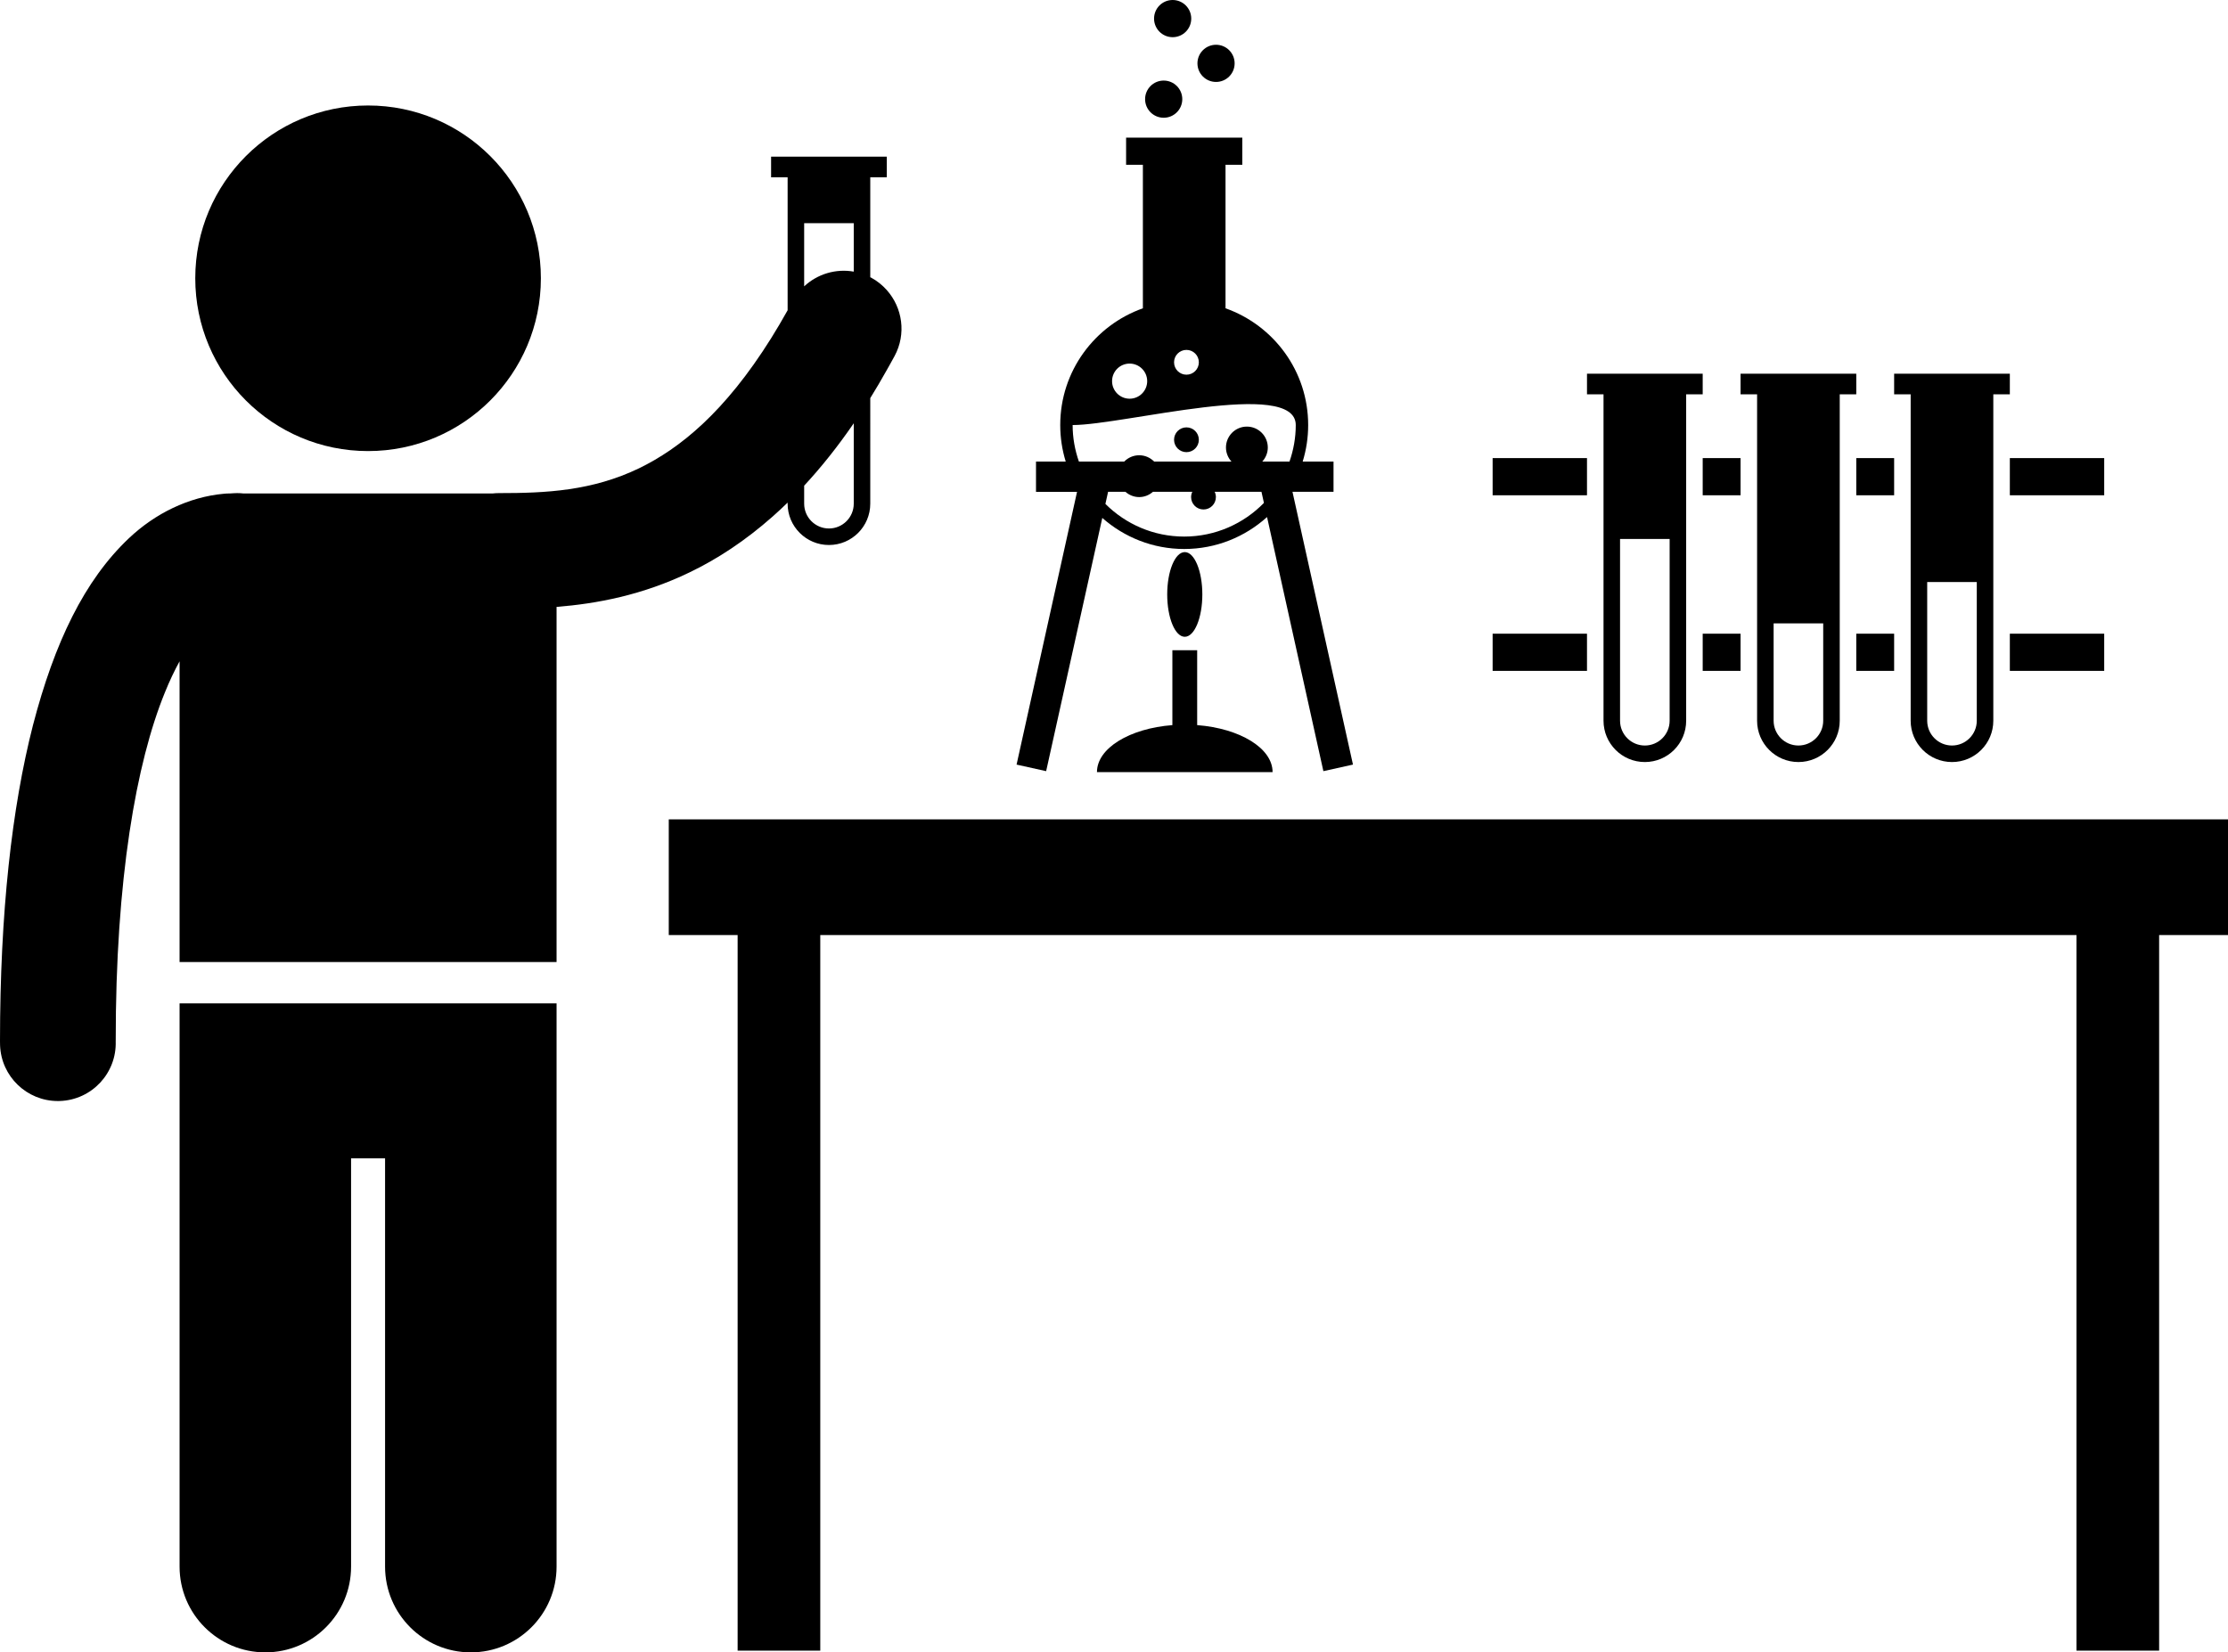 <?xml version="1.0" encoding="utf-8"?>
<!-- Generator: Adobe Illustrator 23.0.2, SVG Export Plug-In . SVG Version: 6.00 Build 0)  -->
<svg version="1.1" id="Layer_1" xmlns="http://www.w3.org/2000/svg" xmlns:xlink="http://www.w3.org/1999/xlink" x="0px" y="0px"
	 viewBox="0 0 269.585 199.97" enable-background="new 0 0 269.585 199.97" xml:space="preserve">
<g>
	<path d="M21.729,121.426v68.168c0,5.729,4.646,10.375,10.377,10.375c5.728,0,10.374-4.646,10.374-10.375v-49.416h4.113
		v49.416c0,5.729,4.646,10.375,10.377,10.375c5.729,0,10.375-4.646,10.375-10.375v-68.168H21.729z"/>
	<path d="M44.536,54.589c11.551,0,20.91-9.363,20.91-20.912c0-11.549-9.359-20.911-20.91-20.911
		c-11.549,0-20.909,9.362-20.909,20.911C23.627,45.226,32.987,54.589,44.536,54.589z"/>
	<path d="M6.999,133.246c0.082,0,0.164-0.001,0.247-0.004c3.865-0.134,6.888-3.376,6.753-7.24l0.003-0.006
		c-0.023-19.599,2.486-33.712,5.94-42.172c0.578-1.436,1.181-2.688,1.786-3.791v36.394h45.616v-42.981
		c4.836-0.384,10.366-1.413,16.079-4.171c3.393-1.627,6.766-3.848,10.059-6.759
		c0.609-0.538,1.216-1.105,1.819-1.692v0.132c0,2.761,2.24,5,5,5c2.762,0,5-2.239,5-5V48.178
		c0.676-1.085,1.341-2.225,2-3.397c0.315-0.562,0.633-1.118,0.944-1.7c1.435-2.665,0.959-5.84-0.944-7.975
		c-0.528-0.593-1.16-1.11-1.899-1.508c-0.033-0.018-0.067-0.03-0.101-0.048V21.456h2v-2.5h-14v2.5h2v16.094
		c-0.669,1.194-1.336,2.33-2,3.391c-5.613,8.966-11.046,13.33-15.962,15.724
		c-5.702,2.747-11.258,3.015-16.973,3.011c-0.256,0-0.508,0.016-0.757,0.043H29.46
		c-0.249-0.027-0.502-0.043-0.758-0.043c-0.296-0.002-0.589,0.029-0.884,0.043h-0.091
		c-0.217,0-0.431,0.013-0.642,0.035c-4.277,0.389-8.336,2.4-11.494,5.391
		c-5.378,5.089-8.992,12.596-11.597,22.6C1.429,97.77,0.006,110.421,0,125.995
		c0.002,0.027-0.003,0.195,0.008,0.493C0.138,130.269,3.245,133.246,6.999,133.246z M103.303,60.957
		c0,1.653-1.346,3-3,3c-1.654,0-3-1.347-3-3v-2.183c2.047-2.206,4.052-4.714,6-7.55V60.957z M103.303,27.012v5.86
		c-2.165-0.383-4.396,0.281-6,1.783v-7.643H103.303z"/>
	<rect x="180.606" y="55.438" width="11.418" height="4.5"/>
	<rect x="243.188" y="55.438" width="11.418" height="4.5"/>
	<rect x="206.024" y="55.438" width="4.582" height="4.5"/>
	<rect x="224.606" y="55.438" width="4.582" height="4.5"/>
	<rect x="180.606" y="76.689" width="11.418" height="4.5"/>
	<rect x="206.024" y="76.689" width="4.582" height="4.5"/>
	<rect x="243.188" y="76.689" width="11.418" height="4.5"/>
	<rect x="224.606" y="76.689" width="4.582" height="4.5"/>
	<circle cx="143.559" cy="53.22" r="1.5"/>
	<circle cx="140.805" cy="12" r="2.25"/>
	<circle cx="141.889" cy="2.25" r="2.25"/>
	<circle cx="147.139" cy="7.667" r="2.25"/>
	<path d="M126.582,93.324l6.795-30.645c2.643,2.333,6.106,3.76,9.908,3.76c3.86,0,7.368-1.471,10.027-3.866
		l6.816,30.751l3.58-0.793l-7.319-33.01h4.966v-3.666h-3.731c0.43-1.397,0.663-2.879,0.663-4.416
		c0-6.528-4.178-12.066-10-14.129V19.939h2.031v-3.281h-14.062v3.281h2.031v17.371c-5.822,2.061-10,7.6-10,14.129
		c0,1.537,0.233,3.019,0.663,4.416h-3.595v3.666h4.966l-7.317,33.01L126.582,93.324z M143.287,64.936
		c-3.719,0-7.091-1.512-9.534-3.952l0.324-1.464h2.1c0.446,0.392,1.023,0.637,1.663,0.637
		c0.639,0,1.216-0.245,1.662-0.637h4.766c-0.092,0.194-0.146,0.408-0.146,0.637c0,0.828,0.67,1.5,1.5,1.5
		c0.829,0,1.5-0.672,1.5-1.5c0-0.229-0.055-0.443-0.146-0.637h5.661l0.297,1.342
		C150.481,63.372,147.065,64.936,143.287,64.936z M143.559,42.345c0.828,0,1.5,0.672,1.5,1.5c0,0.828-0.672,1.5-1.5,1.5
		c-0.83,0-1.5-0.672-1.5-1.5C142.059,43.017,142.729,42.345,143.559,42.345z M136.684,44.001
		c1.172,0,2.125,0.951,2.125,2.125c0,1.172-0.953,2.125-2.125,2.125c-1.176,0-2.125-0.953-2.125-2.125
		C134.559,44.952,135.508,44.001,136.684,44.001z M129.787,51.438c6.178,0,26.998-5.697,26.998,0
		c0,1.548-0.275,3.031-0.757,4.417h-3.292c0.41-0.45,0.666-1.042,0.666-1.697c0-1.399-1.135-2.531-2.531-2.531
		c-1.398,0-2.531,1.132-2.531,2.531c0,0.656,0.256,1.248,0.665,1.697h-9.36c-0.46-0.468-1.098-0.76-1.805-0.76
		c-0.708,0-1.346,0.291-1.806,0.76h-5.489C130.062,54.468,129.787,52.986,129.787,51.438z"/>
	<path d="M132.731,93.439h21.25c0-2.899-3.969-5.291-9.125-5.686v-9.064h-3v9.064
		C136.7,88.148,132.731,90.54,132.731,93.439z"/>
	<ellipse cx="143.356" cy="71.939" rx="2.125" ry="5.125"/>
	<path d="M194.024,87.222c0,2.762,2.24,5,5,5c2.762,0,5-2.238,5-5V47.722h2v-2.5h-14v2.5h2V87.222z M196.024,65.223h6
		v22c0,1.654-1.346,3-3,3c-1.654,0-3-1.346-3-3V65.223z"/>
	<path d="M212.606,87.222c0,2.762,2.24,5,5,5c2.762,0,5-2.238,5-5V47.722h2v-2.5h-14v2.5h2V87.222z M220.606,87.222
		c0,1.654-1.346,3-3,3c-1.654,0-3-1.346-3-3V75.439h6V87.222z"/>
	<path d="M231.188,87.222c0,2.762,2.24,5,5,5c2.763,0,5-2.238,5-5V47.722h2v-2.5h-14v2.5h2V87.222z M239.188,87.222
		c0,1.654-1.346,3-3,3c-1.654,0-3-1.346-3-3V70.439h6V87.222z"/>
	<polygon points="261.252,199.76 261.252,113.159 269.585,113.159 269.585,99.159 80.92,99.159 80.92,113.159 
		89.252,113.159 89.252,199.76 99.252,199.76 99.252,113.159 251.252,113.159 251.252,199.76 	"/>
</g>
</svg>
